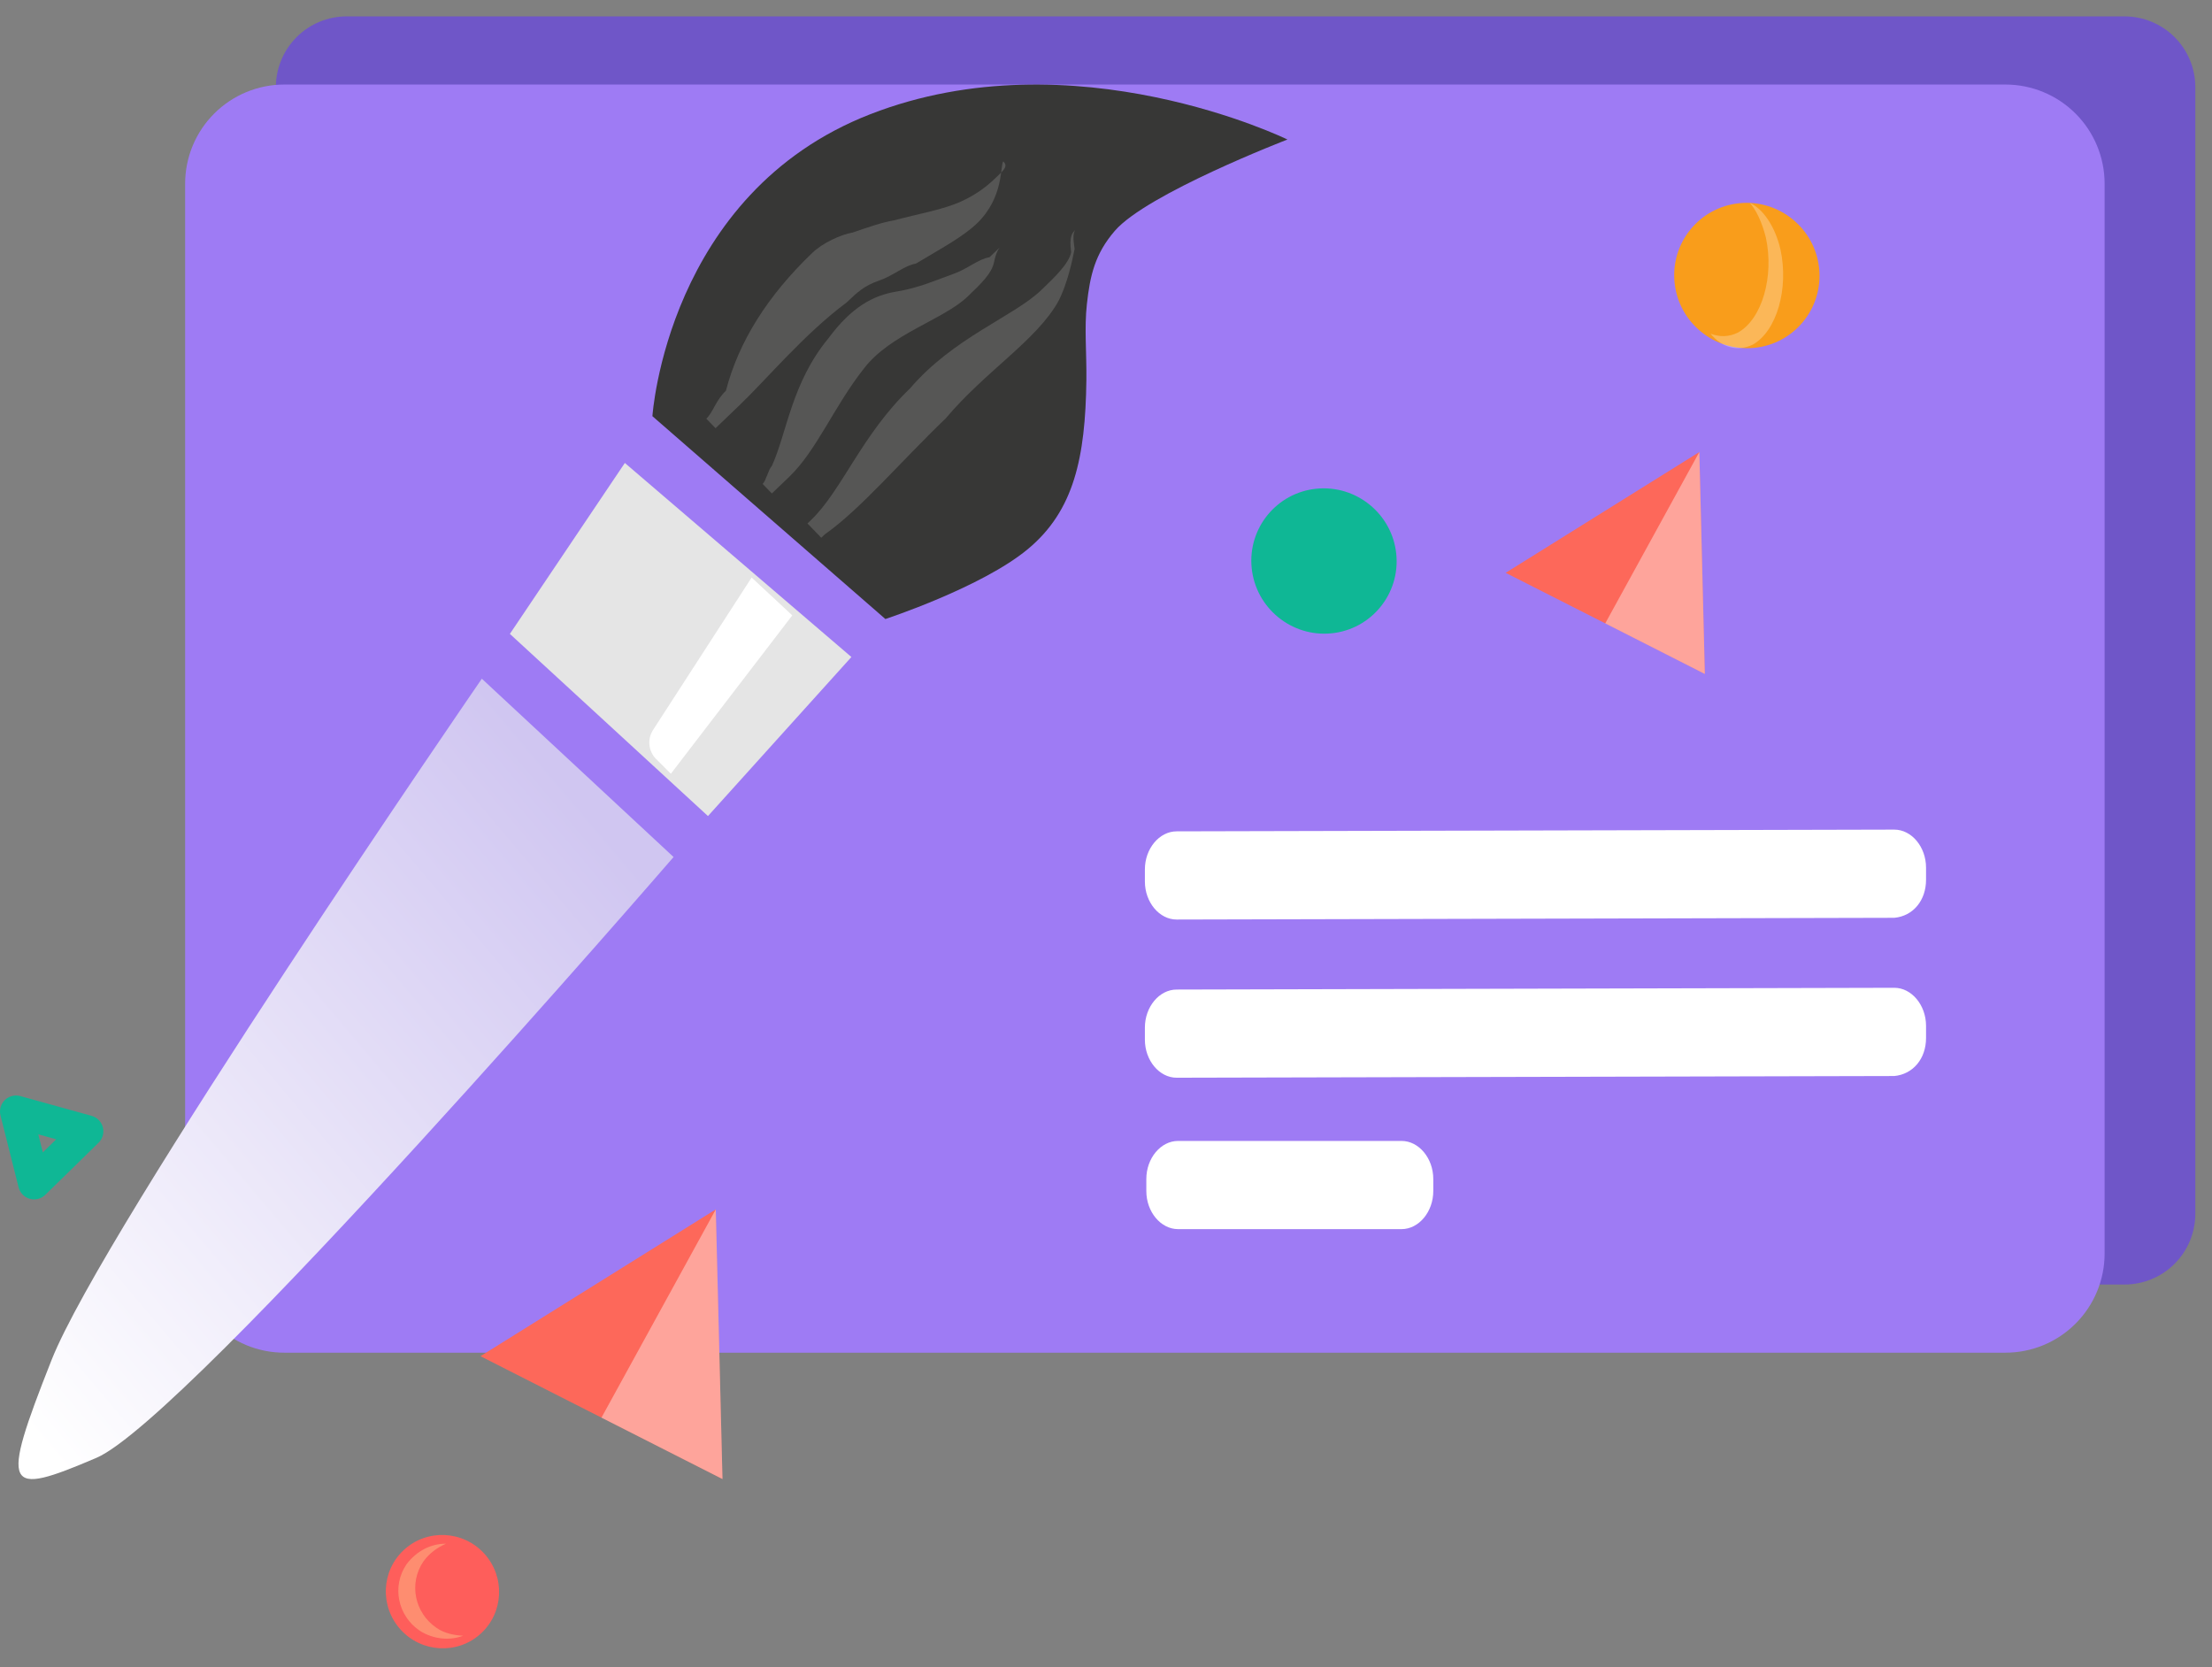 <?xml version="1.0" encoding="utf-8"?>
<svg width="69px" height="52px" viewBox="0 0 69 52" version="1.1" xmlns:xlink="http://www.w3.org/1999/xlink" xmlns="http://www.w3.org/2000/svg">
  <rect x="0" y="0" width="69" height="52" fill="#808080" stroke="none"/>
  <desc>Created with Lunacy</desc>
  <defs>
    <linearGradient x1="0.059" y1="0.935" x2="0.844" y2="0.131" id="gradient_1">
      <stop offset="0" stop-color="#FFFFFF" />
      <stop offset="1" stop-color="#D0C6F1" />
    </linearGradient>
    <path d="M14.453 0L20.434 5.562C20.434 5.562 5.288 23.084 2.429 24.304C-0.429 25.524 -0.588 25.35 1.031 21.252C2.65 17.154 14.453 0 14.453 0Z" transform="translate(0.004 0.009)" id="path_1" />
    <clipPath id="mask_1">
      <use xlink:href="#path_1" />
    </clipPath>
  </defs>
  <g id="编组-3" transform="translate(0.5 0.5)">
    <path d="M59.875 2.209C59.875 1.623 59.642 1.061 59.228 0.647C58.814 0.233 58.252 0 57.666 0C48.261 0 11.614 0 2.209 0C1.623 0 1.061 0.233 0.647 0.647C0.233 1.061 0 1.623 0 2.209C0 9.142 0 30.416 0 37.348C0 37.934 0.233 38.496 0.647 38.91C1.061 39.325 1.623 39.557 2.209 39.557C11.614 39.557 48.261 39.557 57.666 39.557C58.252 39.557 58.814 39.325 59.228 38.91C59.642 38.496 59.875 37.934 59.875 37.348C59.875 30.416 59.875 9.142 59.875 2.209Z" transform="translate(8.105 0.011)" id="Fill-5" fill="#6F56C8" stroke="none" />
    <path d="M59.875 3.093C59.875 2.272 59.549 1.486 58.969 0.906C58.389 0.326 57.602 0 56.782 0C46.479 0 13.396 0 3.093 0C2.273 0 1.486 0.326 0.906 0.906C0.326 1.486 0 2.272 0 3.093C0 10.479 0 29.078 0 36.465C0 37.285 0.326 38.071 0.906 38.651C1.486 39.232 2.273 39.557 3.093 39.557C13.396 39.557 46.479 39.557 56.782 39.557C57.602 39.557 58.389 39.232 58.969 38.651C59.549 38.071 59.875 37.285 59.875 36.465C59.875 29.078 59.875 10.479 59.875 3.093Z" transform="translate(5.275 2.137)" id="Fill-6" fill="#9E7BF4" stroke="none" />
    <path d="M0.99 2.805L23.377 2.751C23.962 2.697 24.367 2.212 24.367 1.564L24.367 1.187C24.367 0.539 23.917 0 23.377 0L0.99 0.054C0.45 0.054 0 0.594 0 1.241L0 1.618C0 2.265 0.45 2.805 0.99 2.805ZM23.377 7.686L0.99 7.739C0.45 7.739 0 7.2 0 6.553L0 6.175C0 5.528 0.45 4.989 0.99 4.989L23.377 4.934C23.917 4.934 24.367 5.474 24.367 6.121L24.367 6.499C24.367 7.146 23.962 7.631 23.377 7.686ZM1.034 12.462L8.006 12.462C8.546 12.462 8.996 11.922 8.996 11.275L8.996 10.898C8.996 10.25 8.546 9.711 8.006 9.711L1.034 9.711C0.495 9.711 0.045 10.25 0.045 10.898L0.045 11.275C0.045 11.922 0.495 12.462 1.034 12.462Z" transform="translate(35.213 25.378)" id="Fill-7" fill="#FFFFFF" fill-rule="evenodd" stroke="none" />
    <path d="M0.574 0.457C1.293 -0.198 2.412 -0.142 3.071 0.581C3.729 1.305 3.68 2.425 2.96 3.079C2.241 3.734 1.122 3.678 0.463 2.954C-0.195 2.23 -0.146 1.111 0.574 0.457Z" transform="translate(11.535 47.38)" id="Fill-8" fill="#FE5E5B" stroke="none" />
    <path d="M1.191 2.625C0.506 2.158 0.319 1.239 0.781 0.556C0.975 0.293 1.21 0.123 1.488 5.35907e-06C1.011 -0.001 0.569 0.227 0.254 0.644C-0.208 1.326 -0.021 2.246 0.664 2.712C1.084 2.983 1.605 3.032 2.021 2.871C1.749 2.858 1.433 2.796 1.191 2.625Z" transform="translate(11.925 47.652)" id="Fill-9" fill="#FCBB85" fill-opacity="0.502" stroke="none" />
    <path d="M0 0L1.112 0.308L2.224 0.616L1.394 1.428L0.564 2.24L0.282 1.12L0 0Z" transform="translate(0 34.172)" id="Stroke-12" fill="none" stroke="#0FB795" stroke-width="1" stroke-linecap="round" stroke-linejoin="round" />
    <path d="M6.042 0L6.128 3.461L6.214 6.923L3.107 5.345L0 3.768L6.042 0Z" transform="translate(46.467 13.6)" id="Fill-13" fill="#FD685A" stroke="none" />
    <path d="M2.935 0L0 5.345L3.107 6.923L2.935 0" transform="translate(49.573 13.6)" id="Fill-14" fill="#FFFFFF" fill-opacity="0.396" stroke="none" />
    <path d="M7.34 0L7.445 4.205L7.549 8.411L3.775 6.495L0 4.578L7.34 0Z" transform="translate(14.487 37.225)" id="Fill-15" fill="#FD685A" stroke="none" />
    <path d="M3.566 0L0 6.495L3.775 8.411L3.566 0" transform="translate(18.262 37.225)" id="Fill-16" fill="#FFFFFF" fill-opacity="0.396" stroke="none" />
    <path d="M2.501 4.522C1.257 4.646 0.142 3.736 0.012 2.492C-0.117 1.247 0.788 0.135 2.032 0.011C3.276 -0.113 4.392 0.797 4.521 2.041C4.65 3.286 3.745 4.398 2.501 4.522Z" transform="translate(51.724 5.828)" id="Fill-17" fill="#F99D1B" stroke="none" />
    <path d="M2.501 4.522C1.257 4.646 0.142 3.736 0.012 2.492C-0.117 1.247 0.788 0.135 2.032 0.011C3.276 -0.113 4.392 0.797 4.521 2.041C4.65 3.286 3.745 4.398 2.501 4.522Z" transform="translate(38.533 14.733)" id="Fill-17备份" fill="#0FB795" stroke="none" />
    <path d="M1.726 1.078C1.989 2.295 1.61 3.617 0.864 4.041C0.564 4.191 0.285 4.186 0 4.081C0.369 4.525 0.841 4.65 1.321 4.421C2.067 3.997 2.446 2.675 2.183 1.457C2.013 0.729 1.638 0.185 1.224 0C1.424 0.22 1.602 0.594 1.726 1.078Z" transform="translate(52.857 5.828)" id="Fill-18" fill="#FFFFFF" fill-opacity="0.267" stroke="none" />
    <path d="M0 10.345C0 10.345 0.452 3.395 6.798 0.925C13.144 -1.545 19.809 1.715 19.809 1.715C19.809 1.715 15.423 3.403 14.423 4.565C13.805 5.284 13.652 5.948 13.552 6.856C13.47 7.601 13.547 8.359 13.537 9.221C13.506 11.638 13.151 13.294 11.714 14.489C10.278 15.684 7.267 16.672 7.267 16.672L0 10.345Z" transform="translate(19.851 2.137)" id="Fill-23" fill="#373736" stroke="none" />
    <path d="M3.586 0L10.653 6.053L6.179 11.014L0 5.332L3.586 0Z" transform="translate(15.405 13.941)" id="Fill-24" fill="#E5E5E5" stroke="none" />
    <g id="编组" transform="translate(0.073 20.662)">
      <path d="M14.453 0L20.434 5.562C20.434 5.562 5.288 23.084 2.429 24.304C-0.429 25.524 -0.588 25.35 1.031 21.252C2.65 17.154 14.453 0 14.453 0Z" transform="translate(0.004 0.009)" id="Clip-26" fill="none" stroke="none" />
      <g clip-path="url(#mask_1)">
        <path d="M14.453 0L20.434 5.562C20.434 5.562 5.288 23.084 2.429 24.304C-0.429 25.524 -0.588 25.35 1.031 21.252C2.65 17.154 14.453 0 14.453 0Z" transform="translate(0.004 0.009)" id="Fill-25" fill="url(#gradient_1)" stroke="none" />
      </g>
    </g>
    <path d="M3.192 0C3.192 0 0.959 3.451 0.116 4.756C-0.069 5.042 -0.029 5.419 0.212 5.66C0.439 5.886 0.673 6.12 0.673 6.12L4.46 1.18L3.192 0Z" transform="translate(19.754 17.515)" id="Fill-27" fill="#FFFFFF" stroke="none" />
    <path d="M8.369 0C8.262 0.103 8.297 0.355 8.333 0.607C8.261 0.962 8.117 1.672 7.829 2.234C7.146 3.461 5.566 4.404 4.309 5.896C2.908 7.239 1.651 8.731 0.538 9.512L0.43 9.616L0 9.17L0.108 9.067C1.077 8.137 1.689 6.406 3.198 4.959C4.563 3.364 6.429 2.719 7.291 1.892C7.722 1.479 8.153 1.065 8.225 0.71C8.154 0.206 8.262 0.103 8.369 0Z" transform="translate(24.688 6.658)" id="Fill-28" fill="#565655" stroke="none" />
    <path d="M4.168 1.382C4.886 1.266 5.46 1.001 5.927 0.839C6.394 0.678 6.717 0.368 7.076 0.31C7.291 0.103 7.399 0 7.399 0C7.399 0 7.291 0.103 7.219 0.458C7.147 0.814 6.824 1.124 6.393 1.537C5.638 2.26 3.987 2.699 3.161 3.778C2.227 4.959 1.688 6.335 0.826 7.162C0.61 7.368 0.394 7.575 0.287 7.678L0 7.381C0.108 7.278 0.18 6.923 0.287 6.82C0.755 5.799 0.9 4.23 2.05 2.841C2.768 1.866 3.45 1.498 4.168 1.382Z" transform="translate(23.29 7.214)" id="Fill-29" fill="#565655" stroke="none" />
    <path d="M3.306 2.854C3.629 2.544 4.204 2.279 4.563 2.221C5.029 2.06 5.496 1.898 5.855 1.84C6.68 1.621 7.398 1.505 7.973 1.24C8.547 0.975 8.87 0.665 9.086 0.458C9.301 0.252 9.409 0.149 9.265 0C9.158 0.103 9.3 1.111 8.439 1.938C8.007 2.351 7.325 2.719 6.535 3.19C6.176 3.248 5.853 3.558 5.387 3.72C4.92 3.881 4.704 4.088 4.381 4.398C3.053 5.386 1.903 6.774 1.041 7.601L0.287 8.324L0 8.027C0.215 7.82 0.287 7.465 0.611 7.155C1.007 5.631 1.905 4.197 3.306 2.854Z" transform="translate(21.533 4.533)" id="Fill-30" fill="#565655" stroke="none" />
  </g>
</svg>